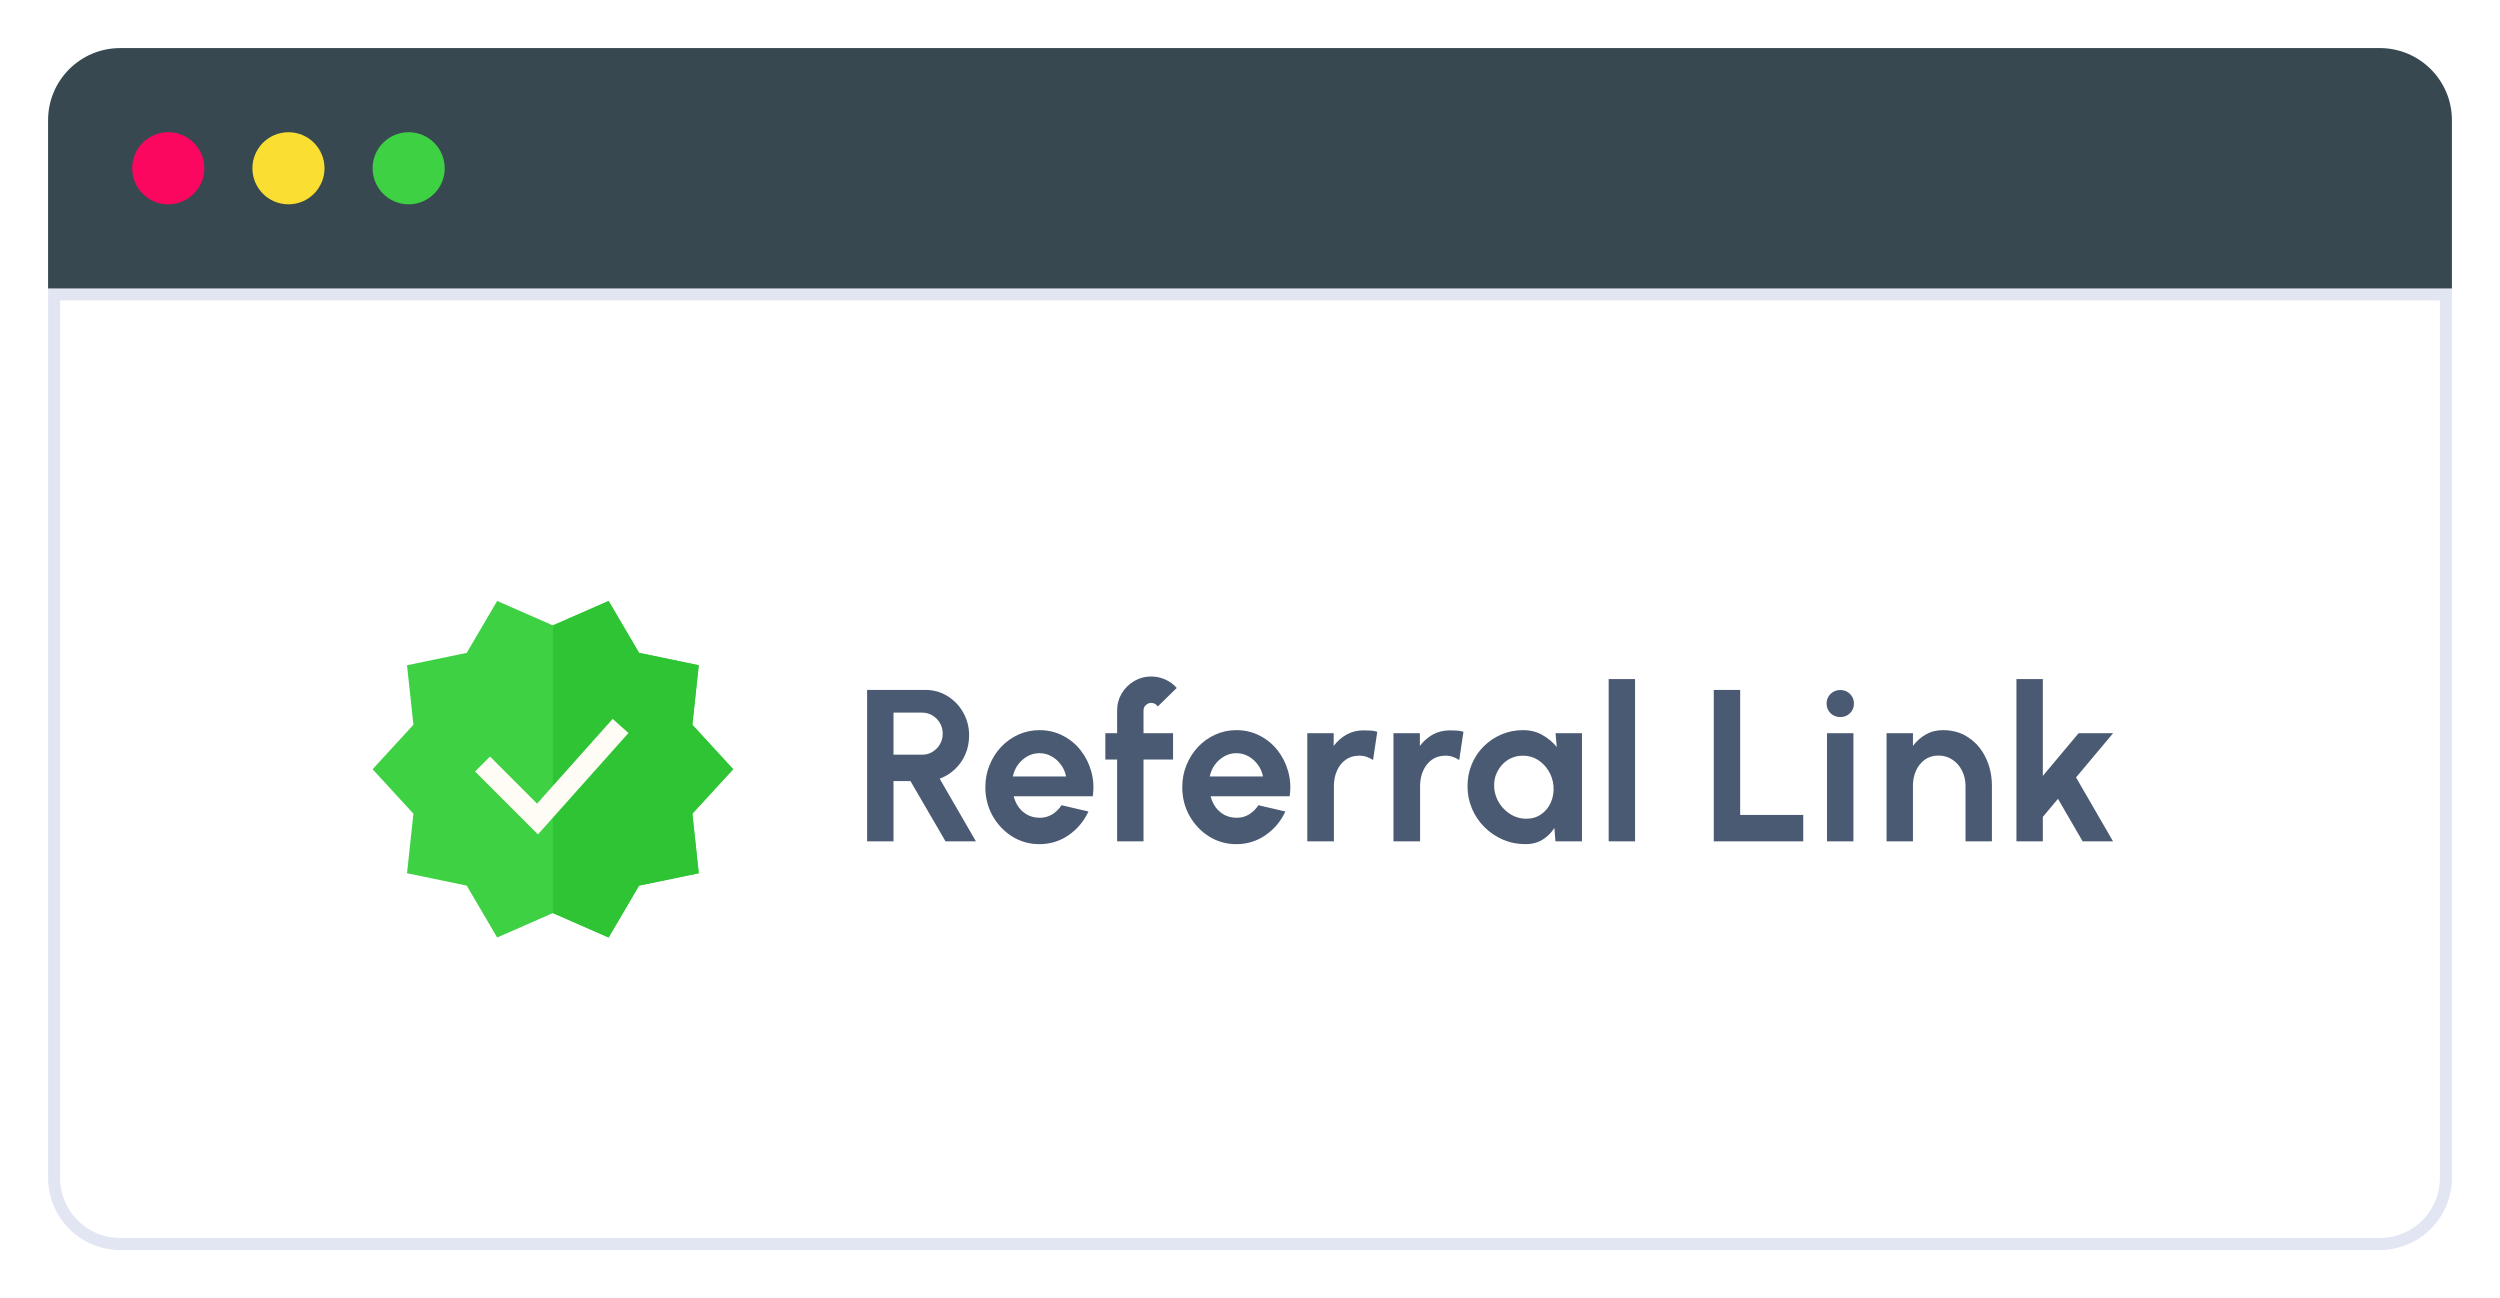 <svg width="208" height="108" viewBox="0 0 208 108" fill="none" xmlns="http://www.w3.org/2000/svg">
<g filter="url(#filter0_d_352_3549)">
<path d="M4.5 20.5H203.5V94C203.5 97.038 201.038 99.5 198 99.5H10C6.962 99.5 4.5 97.038 4.5 94V20.5Z" fill="white" stroke="#E2E6F3"/>
<path d="M4 6C4 2.686 6.686 0 10 0H198C201.314 0 204 2.686 204 6V20H4V6Z" fill="#374850"/>
<circle cx="14" cy="10" r="3" fill="#FB075F"/>
<circle cx="24" cy="10" r="3" fill="#FADE32"/>
<circle cx="34" cy="10" r="3" fill="#3ED144"/>
<path d="M72.143 66V53.4H76.976C77.66 53.4 78.278 53.571 78.83 53.913C79.382 54.255 79.82 54.714 80.144 55.29C80.468 55.86 80.63 56.493 80.63 57.189C80.63 57.759 80.525 58.284 80.315 58.764C80.111 59.238 79.823 59.649 79.451 59.997C79.085 60.345 78.662 60.609 78.182 60.789L81.197 66H78.668L75.752 60.987H74.339V66H72.143ZM74.339 58.791H76.724C77.036 58.791 77.321 58.713 77.579 58.557C77.837 58.401 78.044 58.191 78.2 57.927C78.356 57.663 78.434 57.369 78.434 57.045C78.434 56.715 78.356 56.418 78.2 56.154C78.044 55.89 77.837 55.68 77.579 55.524C77.321 55.368 77.036 55.29 76.724 55.29H74.339V58.791ZM86.481 66.234C85.653 66.234 84.897 66.021 84.213 65.595C83.535 65.169 82.992 64.596 82.584 63.876C82.182 63.156 81.981 62.361 81.981 61.491C81.981 60.837 82.098 60.225 82.332 59.655C82.566 59.079 82.887 58.575 83.295 58.143C83.709 57.705 84.189 57.363 84.735 57.117C85.281 56.871 85.863 56.748 86.481 56.748C87.183 56.748 87.825 56.898 88.407 57.198C88.995 57.492 89.493 57.897 89.901 58.413C90.309 58.929 90.606 59.517 90.792 60.177C90.978 60.837 91.02 61.527 90.918 62.247H84.339C84.423 62.583 84.561 62.886 84.753 63.156C84.945 63.42 85.188 63.633 85.482 63.795C85.776 63.951 86.109 64.032 86.481 64.038C86.865 64.044 87.213 63.954 87.525 63.768C87.843 63.576 88.107 63.318 88.317 62.994L90.558 63.516C90.192 64.314 89.646 64.968 88.92 65.478C88.194 65.982 87.381 66.234 86.481 66.234ZM84.267 60.6H88.695C88.629 60.24 88.488 59.916 88.272 59.628C88.062 59.334 87.801 59.1 87.489 58.926C87.177 58.752 86.841 58.665 86.481 58.665C86.121 58.665 85.788 58.752 85.482 58.926C85.176 59.094 84.915 59.325 84.699 59.619C84.489 59.907 84.345 60.234 84.267 60.6ZM95.141 55.11V57H97.598V59.196H95.141V66H92.945V59.196H91.964V57H92.945V55.11C92.945 54.594 93.071 54.123 93.323 53.697C93.581 53.265 93.926 52.923 94.358 52.671C94.79 52.413 95.267 52.284 95.789 52.284C96.167 52.284 96.542 52.362 96.914 52.518C97.286 52.674 97.616 52.914 97.904 53.238L96.32 54.786C96.266 54.684 96.188 54.609 96.086 54.561C95.99 54.507 95.891 54.48 95.789 54.48C95.615 54.48 95.462 54.543 95.33 54.669C95.204 54.789 95.141 54.936 95.141 55.11ZM102.864 66.234C102.036 66.234 101.28 66.021 100.596 65.595C99.918 65.169 99.375 64.596 98.967 63.876C98.565 63.156 98.364 62.361 98.364 61.491C98.364 60.837 98.481 60.225 98.715 59.655C98.949 59.079 99.27 58.575 99.678 58.143C100.092 57.705 100.572 57.363 101.118 57.117C101.664 56.871 102.246 56.748 102.864 56.748C103.566 56.748 104.208 56.898 104.79 57.198C105.378 57.492 105.876 57.897 106.284 58.413C106.692 58.929 106.989 59.517 107.175 60.177C107.361 60.837 107.403 61.527 107.301 62.247H100.722C100.806 62.583 100.944 62.886 101.136 63.156C101.328 63.42 101.571 63.633 101.865 63.795C102.159 63.951 102.492 64.032 102.864 64.038C103.248 64.044 103.596 63.954 103.908 63.768C104.226 63.576 104.49 63.318 104.7 62.994L106.941 63.516C106.575 64.314 106.029 64.968 105.303 65.478C104.577 65.982 103.764 66.234 102.864 66.234ZM100.65 60.6H105.078C105.012 60.24 104.871 59.916 104.655 59.628C104.445 59.334 104.184 59.1 103.872 58.926C103.56 58.752 103.224 58.665 102.864 58.665C102.504 58.665 102.171 58.752 101.865 58.926C101.559 59.094 101.298 59.325 101.082 59.619C100.872 59.907 100.728 60.234 100.65 60.6ZM114.238 59.232C114.076 59.124 113.899 59.037 113.707 58.971C113.521 58.905 113.314 58.872 113.086 58.872C112.648 58.872 112.27 58.986 111.952 59.214C111.64 59.442 111.4 59.748 111.232 60.132C111.064 60.51 110.98 60.93 110.98 61.392V66H108.766V57H110.962V58.062C111.262 57.666 111.619 57.351 112.033 57.117C112.453 56.883 112.927 56.766 113.455 56.766C113.659 56.766 113.854 56.772 114.04 56.784C114.232 56.796 114.415 56.829 114.589 56.883L114.238 59.232ZM121.409 59.232C121.247 59.124 121.07 59.037 120.878 58.971C120.692 58.905 120.485 58.872 120.257 58.872C119.819 58.872 119.441 58.986 119.123 59.214C118.811 59.442 118.571 59.748 118.403 60.132C118.235 60.51 118.151 60.93 118.151 61.392V66H115.937V57H118.133V58.062C118.433 57.666 118.79 57.351 119.204 57.117C119.624 56.883 120.098 56.766 120.626 56.766C120.83 56.766 121.025 56.772 121.211 56.784C121.403 56.796 121.586 56.829 121.76 56.883L121.409 59.232ZM129.423 57H131.619V66H129.414L129.324 64.884C129.072 65.286 128.742 65.613 128.334 65.865C127.932 66.111 127.458 66.234 126.912 66.234C126.246 66.234 125.622 66.108 125.04 65.856C124.458 65.604 123.945 65.256 123.501 64.812C123.057 64.368 122.712 63.855 122.466 63.273C122.22 62.691 122.097 62.067 122.097 61.401C122.097 60.759 122.214 60.156 122.448 59.592C122.682 59.028 123.012 58.533 123.438 58.107C123.864 57.681 124.356 57.348 124.914 57.108C125.472 56.868 126.072 56.748 126.714 56.748C127.314 56.748 127.848 56.88 128.316 57.144C128.79 57.408 129.192 57.744 129.522 58.152L129.423 57ZM126.975 64.119C127.455 64.119 127.872 63.996 128.226 63.75C128.58 63.504 128.847 63.177 129.027 62.769C129.213 62.355 129.288 61.899 129.252 61.401C129.21 60.933 129.072 60.51 128.838 60.132C128.604 59.748 128.304 59.442 127.938 59.214C127.572 58.986 127.161 58.872 126.705 58.872C126.231 58.872 125.805 58.995 125.427 59.241C125.055 59.487 124.767 59.817 124.563 60.231C124.359 60.639 124.278 61.095 124.32 61.599C124.368 62.061 124.518 62.484 124.77 62.868C125.022 63.246 125.34 63.549 125.724 63.777C126.114 64.005 126.531 64.119 126.975 64.119ZM133.842 66V52.5H136.038V66H133.842ZM142.586 66V53.4H144.782V63.804H150.029V66H142.586ZM152.008 57H154.204V66H152.008V57ZM153.115 55.659C152.797 55.659 152.527 55.554 152.305 55.344C152.083 55.128 151.972 54.858 151.972 54.534C151.972 54.216 152.083 53.949 152.305 53.733C152.527 53.517 152.797 53.409 153.115 53.409C153.433 53.409 153.7 53.517 153.916 53.733C154.138 53.949 154.249 54.216 154.249 54.534C154.249 54.858 154.138 55.128 153.916 55.344C153.7 55.554 153.433 55.659 153.115 55.659ZM165.727 61.347V66H163.531V61.383C163.531 60.921 163.435 60.501 163.243 60.123C163.051 59.739 162.784 59.433 162.442 59.205C162.106 58.977 161.716 58.863 161.272 58.863C160.84 58.863 160.465 58.977 160.147 59.205C159.829 59.433 159.583 59.739 159.409 60.123C159.241 60.501 159.157 60.921 159.157 61.383V66H156.961V57H159.157V58.062C159.457 57.66 159.814 57.342 160.228 57.108C160.648 56.868 161.122 56.748 161.65 56.748C162.478 56.748 163.195 56.958 163.801 57.378C164.413 57.792 164.884 58.347 165.214 59.043C165.55 59.739 165.721 60.507 165.727 61.347ZM175.805 66H173.276L171.224 62.463L169.964 63.966V66H167.768V52.5H169.964V60.555L172.943 57H175.814L172.727 60.681L175.805 66Z" fill="#4A5A72"/>
<path fill-rule="evenodd" clip-rule="evenodd" d="M38.831 50.317L41.364 46L46 48.033L50.636 46L53.169 50.317L58.136 51.349L57.604 56.301L61 60L57.604 63.699L58.136 68.652L53.169 69.683L50.636 74L46 71.967L41.364 74L38.831 69.683L33.864 68.652L34.396 63.699L31 60L34.396 56.301L33.864 51.349L38.831 50.317Z" fill="#3ED144"/>
<path d="M46 48.033L50.636 46L53.169 50.317L58.136 51.349L57.604 56.301L61 60L57.604 63.699L58.136 68.652L53.169 69.683L50.636 74L46 71.967V48.033Z" fill="#2EC434"/>
<path fill-rule="evenodd" clip-rule="evenodd" d="M50.974 55.814L52.288 56.986L46 64.031V64.031L44.758 65.421L39.526 60.189L40.771 58.945L44.686 62.86L45.999 61.389L45.999 61.388L50.974 55.814Z" fill="#FFFBF5"/>
</g>
<defs>
<filter id="filter0_d_352_3549" x="0" y="0" width="208" height="108" filterUnits="userSpaceOnUse" color-interpolation-filters="sRGB">
<feFlood flood-opacity="0" result="BackgroundImageFix"/>
<feColorMatrix in="SourceAlpha" type="matrix" values="0 0 0 0 0 0 0 0 0 0 0 0 0 0 0 0 0 0 127 0" result="hardAlpha"/>
<feOffset dy="4"/>
<feGaussianBlur stdDeviation="2"/>
<feComposite in2="hardAlpha" operator="out"/>
<feColorMatrix type="matrix" values="0 0 0 0 0 0 0 0 0 0 0 0 0 0 0 0 0 0 0.15 0"/>
<feBlend mode="normal" in2="BackgroundImageFix" result="effect1_dropShadow_352_3549"/>
<feBlend mode="normal" in="SourceGraphic" in2="effect1_dropShadow_352_3549" result="shape"/>
</filter>
</defs>
</svg>
